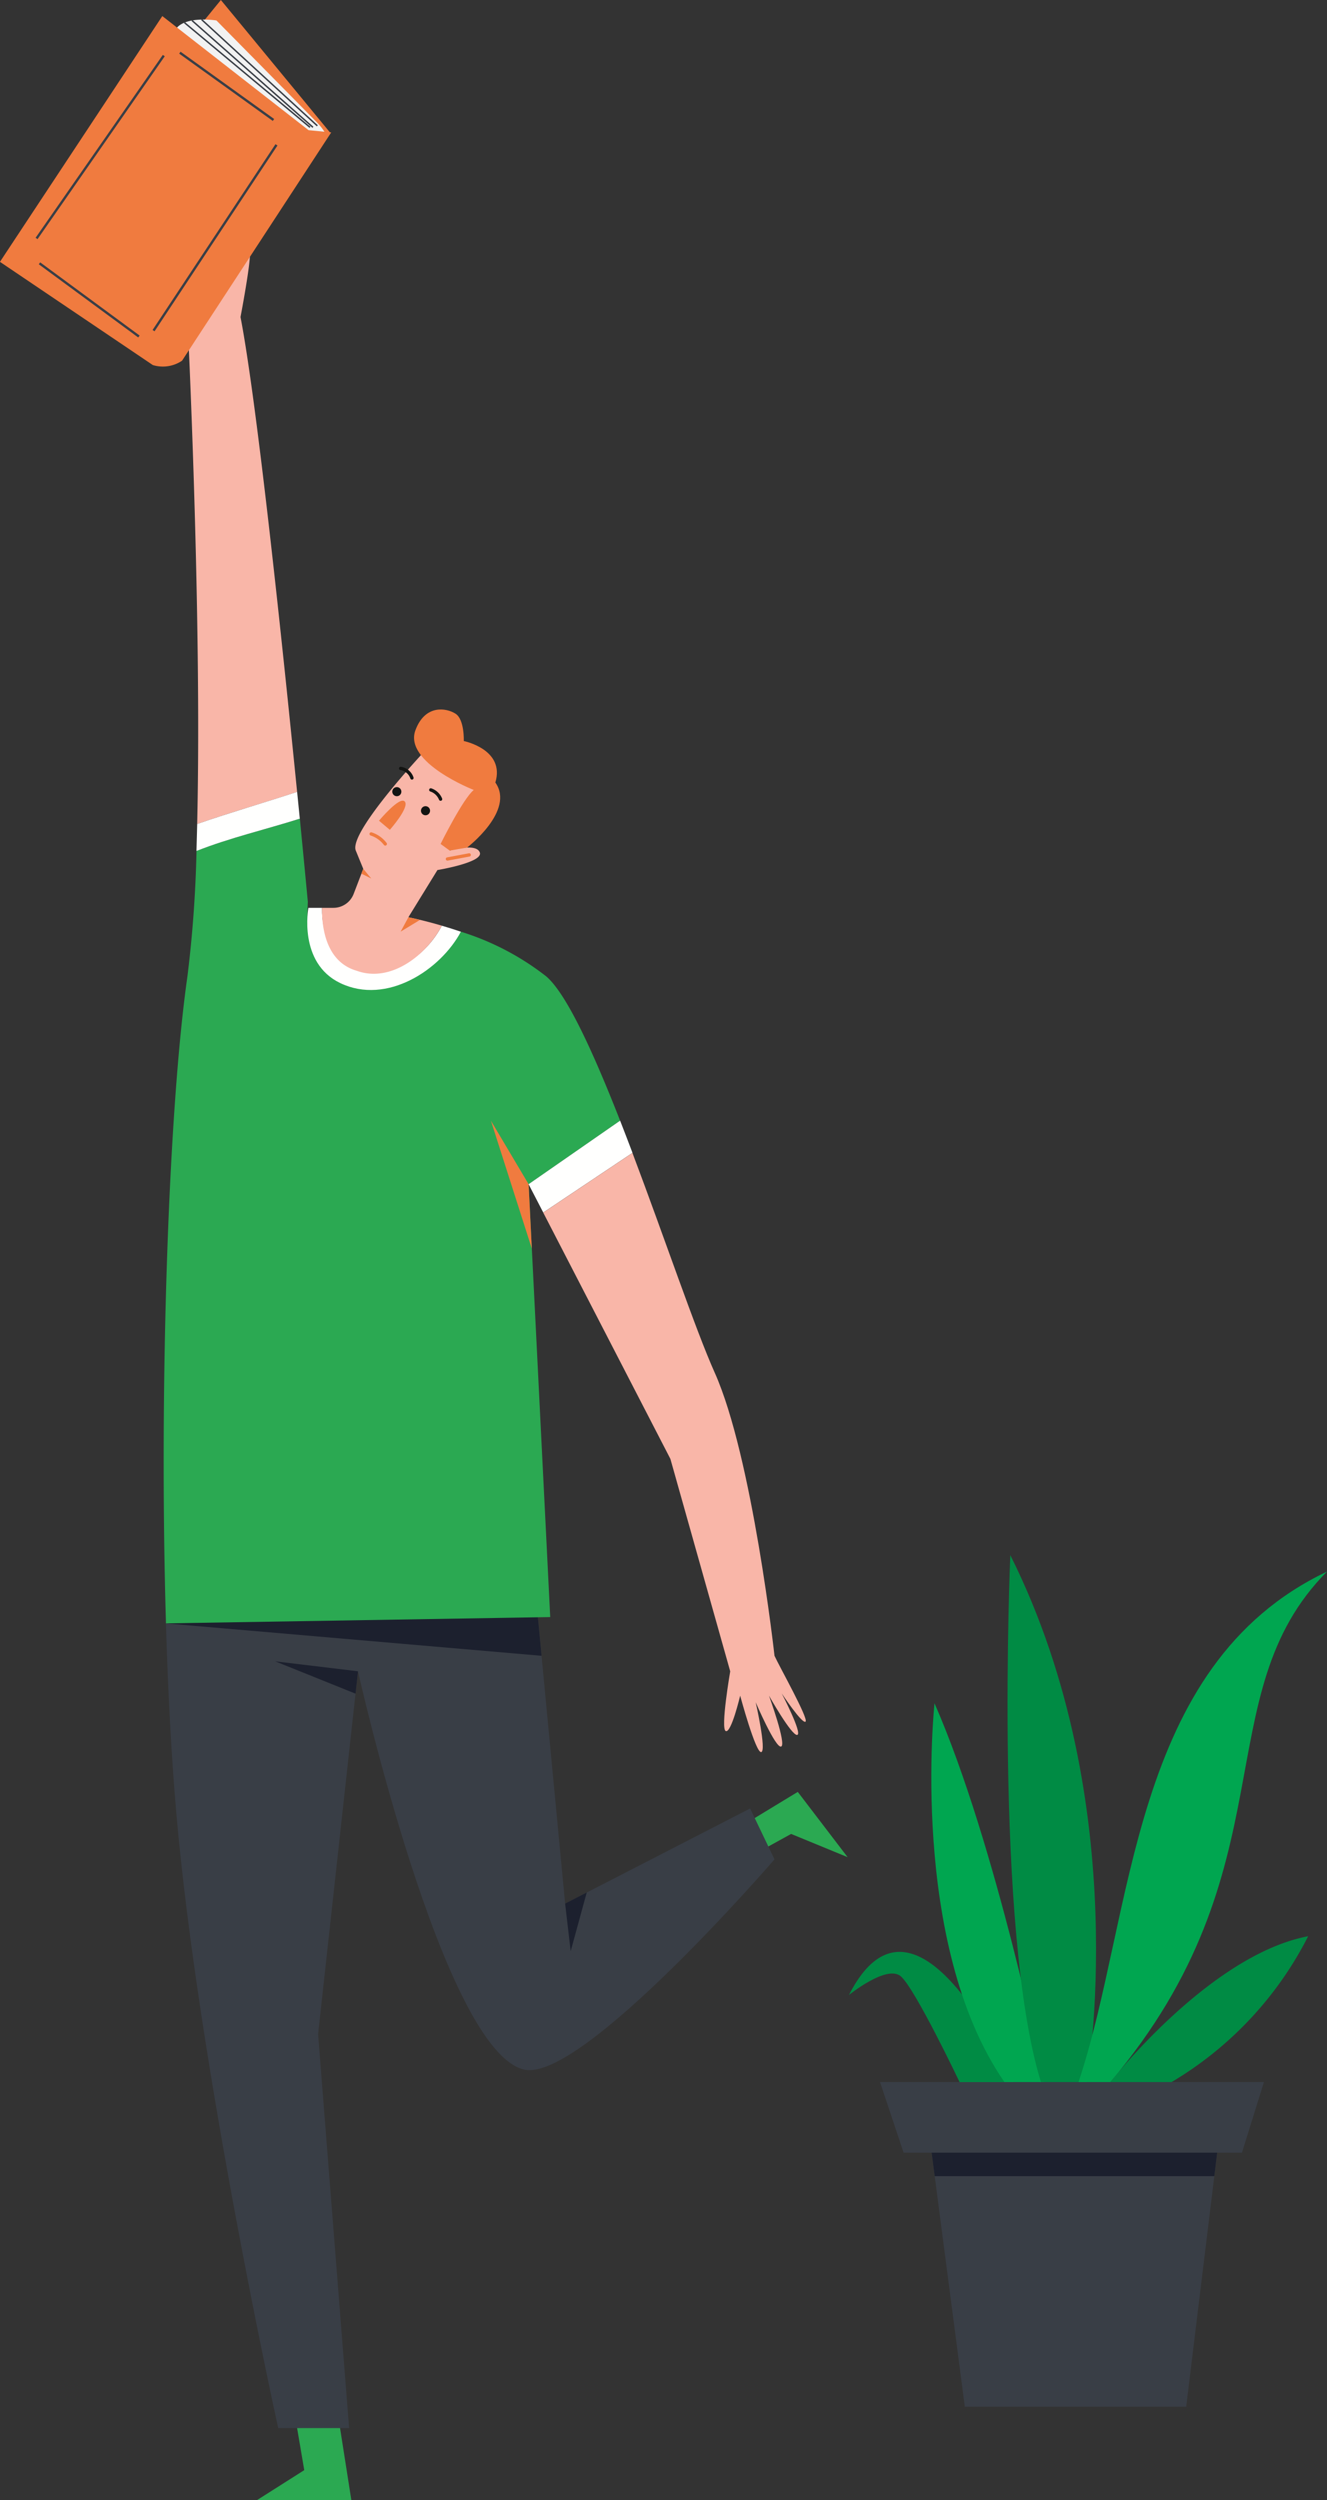 <svg xmlns="http://www.w3.org/2000/svg" width="149.213" height="281" viewBox="0 0 149.213 281">
  <rect x="0" y="0" width="149.213" height="281" fill="#333333" stroke="none"/>
  <g id="Group_2101" data-name="Group 2101" transform="translate(-108 -52)">
    <g id="Group_2071" data-name="Group 2071" transform="translate(-6844 2684.787)">
      <path id="Shape" d="M585.893,988.468H575.305l5.294-3.358-1.183-6.964h4.858Z" transform="translate(6405.612 -3340.255)" fill="#2BA952" fill-rule="evenodd"/>
      <path id="Path_4154" data-name="Path 4154" d="M735.906,783.293l5.605,7.337-6.353-2.612-3.612,1.99-1.37-3.234Z" transform="translate(6305.798 -3214.673)" fill="#2BA952" fill-rule="evenodd"/>
      <path id="Path_4155" data-name="Path 4155" d="M591.334,759.329l-3.114-32.708-41.774,1.208c.228,7.649.61,14.915,1.166,21.3,2.491,28.6,11.46,69.146,11.46,69.146h7.972L563.556,774l4.484-40.791s9.552,42.667,18.685,44.771c6.477,1.492,28.151-23.629,28.151-23.629l-2.74-5.72Z" transform="translate(6424.212 -3178.147)" fill="#393e46" fill-rule="evenodd"/>
      <path id="Path_4156" data-name="Path 4156" d="M588.682,731.471l-.462-4.85-41.774,1.208Z" transform="translate(6424.212 -3178.148)" fill="#1c202e" fill-rule="evenodd"/>
      <path id="Path_4157" data-name="Path 4157" d="M588.744,493.324a30.014,30.014,0,0,0-9.605-5.028c-2.789,4.179-8.052,7.977-13.315,5.525-3.629-1.811-4.09-5.272-3.893-8.88-.129-1.368-.453-4.763-.9-9.349-3.914,1.236-7.856,2.146-11.619,3.63a138.345,138.345,0,0,1-1.022,14.1c-2.128,14.876-3.2,46.108-2.412,72.716l43.206-.707-2.428-48.658,10.288-7.138C594.046,501.9,591.06,495.322,588.744,493.324Z" transform="translate(6424.685 -3016.36)" fill="#2BA952" fill-rule="evenodd"/>
      <path id="Path_4158" data-name="Path 4158" d="M661.15,578.217,662.8,581.4l10.033-6.708c-.462-1.223-.927-2.433-1.391-3.618Z" transform="translate(6350.286 -3077.901)" fill="#fffffe" fill-rule="evenodd"/>
      <path id="Combined-Shape" d="M691.788,637.784c.5,1.12,3.862,7.089,3.488,7.4s-2.678-3.171-2.678-3.171,2.367,4.539,1.744,4.664-3.176-4.415-3.176-4.415,1.993,5.472,1.37,5.721-2.865-4.975-2.865-4.975,1.245,5.472.622,5.6-2.367-6.342-2.367-6.342-1,4.229-1.619,3.98.5-6.716.5-6.716l-6.727-23.878-14.3-27.683,10.033-6.708c3.608,9.546,7.08,19.854,9.247,24.69C689.3,615.4,691.788,637.784,691.788,637.784Z" transform="translate(6347.301 -3084.46)" fill="#f9b6a8" fill-rule="evenodd"/>
      <path id="Path_4159" data-name="Path 4159" d="M542.946,298.283l-.33-.83a2.842,2.842,0,0,0-1.554-1.578c-1.765-.733-3.916-1.727-3.784-2.2.182-.653,3.768.508,3.768.508s-3.935-2.554-3.763-3.026c.374-1.026,4.6,1.763,4.6,1.763s-3.749-3.1-3.576-3.535c.374-.932,5.164,2.839,5.164,2.839s-4.323-3.958-3.2-4.238,7.406,6.01,7.406,6.01,1.869-3.451,2.242-3.171-1,7.462-1,7.462c1.866,9.653,4.727,36.941,6.364,53.376-3.746,1.231-7.492,2.313-11.237,3.608C544.6,331.481,542.946,298.283,542.946,298.283Z" transform="translate(6430.125 -2895.439)" fill="#f9b6a8" fill-rule="evenodd"/>
      <path id="Path_4160" data-name="Path 4160" d="M556.106,473.761c3.763-1.483,7.7-2.394,11.619-3.63-.094-.954-.194-1.962-.3-3.012-3.746,1.23-7.492,2.313-11.237,3.608C556.166,471.757,556.138,472.77,556.106,473.761Z" transform="translate(6417.986 -3010.899)" fill="#fffffe" fill-rule="evenodd"/>
      <path id="Path_4161" data-name="Path 4161" d="M608.42,506.464c-.757-.258-1.479-.483-2.14-.677-1.745,3.351-5.525,6.083-9.306,4.71-3.059-.872-4.2-3.658-4.173-6.716h-1.526s-1.183,6.172,3.581,8.457C600.091,514.749,606.136,510.746,608.42,506.464Z" transform="translate(6395.404 -3034.527)" fill="#fffffe" fill-rule="evenodd"/>
      <path id="Path_4162" data-name="Path 4162" d="M614.8,458.917l-7.353-4.986s-8.685,9.234-7.844,11.286l.841,2.052-1.083,2.823a2.433,2.433,0,0,1-2.272,1.56H595.8c-.026,3.058.866,6.206,3.924,7.078,3.781,1.373,7.81-1.722,9.556-5.073-2.212-.647-3.764-.946-3.764-.946l3.268-5.306s5.172-.853,4.766-1.972-3.394-.218-3.394-.218Z" transform="translate(6392.403 -3002.399)" fill="#f9b6a8" fill-rule="evenodd"/>
      <path id="Path_4163" data-name="Path 4163" d="M615.062,473.175s2.242-2.527,1.682-3.18-2.9,2.154-2.9,2.154Z" transform="translate(6380.772 -3012.689)" fill="#f07b3f" fill-rule="evenodd"/>
      <path id="Path_4164" data-name="Path 4164" d="M627.628,471.641a.51.51,0,1,0,.51.51A.51.51,0,0,0,627.628,471.641Z" transform="translate(6372.219 -3013.813)" fill="#131412" fill-rule="evenodd"/>
      <path id="Path_4165" data-name="Path 4165" d="M618.557,465.616a.51.51,0,1,0,.51.509A.51.51,0,0,0,618.557,465.616Z" transform="translate(6378.065 -3009.93)" fill="#131412" fill-rule="evenodd"/>
      <path id="Path_4166" data-name="Path 4166" d="M612.478,481.325A3.075,3.075,0,0,0,611,480.269a.187.187,0,1,1,.117-.354,3.448,3.448,0,0,1,1.662,1.185.187.187,0,1,1-.3.225Z" transform="translate(6382.692 -3019.14)" fill="#f07b3f" fill-rule="evenodd"/>
      <path id="Path_4167" data-name="Path 4167" d="M630.844,467.27a1.621,1.621,0,0,0-.966-.921A.186.186,0,1,1,630,466a2,2,0,0,1,1.193,1.135.187.187,0,0,1-.1.242.182.182,0,0,1-.069.013A.187.187,0,0,1,630.844,467.27Z" transform="translate(6370.521 -3010.169)" fill="#131412" fill-rule="evenodd"/>
      <path id="Path_4168" data-name="Path 4168" d="M621.434,460.494a1.4,1.4,0,0,0-1.117-.939.186.186,0,1,1,.049-.37,1.76,1.76,0,0,1,1.424,1.2.186.186,0,0,1-.122.234.191.191,0,0,1-.056.009A.187.187,0,0,1,621.434,460.494Z" transform="translate(6376.708 -3005.785)" fill="#131412" fill-rule="evenodd"/>
      <path id="Path_4169" data-name="Path 4169" d="M625.085,443.387c1.092-2.913,3.47-2.505,4.5-1.852s.934,3.078.934,3.078,4.671.933,3.55,4.663c2.242,3.168-3.176,7.309-3.176,7.309l-1.962.339-1.021-.745s2.515-5.086,3.73-6.069C631.638,450.111,623.721,447.027,625.085,443.387Z" transform="translate(6373.631 -2994.107)" fill="#f07b3f" fill-rule="evenodd"/>
      <path id="Path_4170" data-name="Path 4170" d="M634.962,487.2a.186.186,0,0,1,.149-.217l2.448-.459a.186.186,0,0,1,.069.366l-2.448.458a.189.189,0,0,1-.034,0A.187.187,0,0,1,634.962,487.2Z" transform="translate(6367.166 -3023.402)" fill="#f07b3f" fill-rule="evenodd"/>
      <path id="Path_4171" data-name="Path 4171" d="M609.379,492.538l-1.112-.544.209-.544Z" transform="translate(6384.369 -3026.58)" fill="#f07b3f" fill-rule="evenodd"/>
      <path id="Path_4172" data-name="Path 4172" d="M620.68,508.376l2.184-1.323-1.312-.292Z" transform="translate(6376.369 -3036.448)" fill="#f07b3f" fill-rule="evenodd"/>
      <path id="Path_4173" data-name="Path 4173" d="M560.893,304.766l-3.082,1.4-.155-.34,3.083-1.4Z" transform="translate(6416.988 -2906.043)" fill="#ff516c" fill-rule="evenodd"/>
      <path id="Path_4174" data-name="Path 4174" d="M649.237,571.079l4.6,14.38-.361-7.242Z" transform="translate(6357.963 -3077.901)" fill="#f07b3f" fill-rule="evenodd"/>
      <path id="Path_4175" data-name="Path 4175" d="M581,742.013l9.035,3.635.277-2.515Z" transform="translate(6401.943 -3188.068)" fill="#1c202e" fill-rule="evenodd"/>
      <path id="Path_4176" data-name="Path 4176" d="M673.336,821.709l1.805-6.6-2.428,1.248Z" transform="translate(6342.833 -3235.181)" fill="#1c202e" fill-rule="evenodd"/>
      <g id="Group_2070" data-name="Group 2070" transform="translate(7047.451 -2457.993)">
        <path id="Path_4185" data-name="Path 4185" d="M852.926,950.552h24.894l3.708-30.407H848.954Z" transform="translate(-839.89 -854.834)" fill="#393e46" fill-rule="evenodd"/>
        <path id="Path_4186" data-name="Path 4186" d="M880.98,924.639l.548-4.495H848.954l.587,4.495Z" transform="translate(-839.89 -854.834)" fill="#1c202e" fill-rule="evenodd"/>
        <path id="Path_4187" data-name="Path 4187" d="M835.958,910.969h38.048l2.472-7.932H833.309Z" transform="translate(-829.807 -843.808)" fill="#393e46" fill-rule="evenodd"/>
        <path id="Path_4188" data-name="Path 4188" d="M829.285,864.606c1.589,1.322,6.621,11.9,6.621,11.9H842s-10.858-24.855-18.538-9.783C823.459,866.721,827.7,863.284,829.285,864.606Z" transform="translate(-823.459 -817.276)" fill="#008b44" fill-rule="evenodd"/>
        <path id="Path_4189" data-name="Path 4189" d="M928.4,856.923a40.257,40.257,0,0,1-15.36,16.394h-6.885S917.274,859.038,928.4,856.923Z" transform="translate(-876.754 -814.088)" fill="#008b44" fill-rule="evenodd"/>
        <path id="Path_4190" data-name="Path 4190" d="M857.753,825.861h4.491s-5.39-26.706-12.351-42.571C849.893,783.29,846.973,810.26,857.753,825.861Z" transform="translate(-840.263 -766.632)" fill="#00a650" fill-rule="evenodd"/>
        <path id="Path_4191" data-name="Path 4191" d="M877.4,795.66h5.164s5.429-31.2-8.607-59.228C873.961,736.432,872.107,778.473,877.4,795.66Z" transform="translate(-855.805 -736.432)" fill="#008b44" fill-rule="evenodd"/>
        <path id="Path_4192" data-name="Path 4192" d="M924.033,741.638c-13.779,13.875-3.972,33.316-24.365,57.378h-3.576C902.381,780.271,901.787,752.215,924.033,741.638Z" transform="translate(-870.272 -739.787)" fill="#00a650" fill-rule="evenodd"/>
      </g>
    </g>
    <g id="Group_2079" data-name="Group 2079" transform="translate(-462.805 -52.873)">
      <path id="Path_4203" data-name="Path 4203" d="M628.6,127.072l12.168,14.306,18.253-21.541-12.333-14.964Z" transform="translate(-51.048)" fill="#f07b3f"/>
      <path id="Path_4205" data-name="Path 4205" d="M753.007,136.964l-14.471-11.84c.822-1.973,4.769-1.316,4.769-1.316l11.327,11.484a6.2,6.2,0,0,1,1.006,1.343h0Z" transform="translate(-148.163 -16.634)" fill="#f2f2f2"/>
      <path id="Path_4206" data-name="Path 4206" d="M605.5,133.2l-16.444-12.826L570.8,148,587.989,159.6a3.843,3.843,0,0,0,3.289-.493L608.05,133.45Z" transform="translate(0 -13.695)" fill="#f07b3f"/>
      <rect id="Rectangle_313" data-name="Rectangle 313" width="0.266" height="12.96" transform="translate(590.953 110.902) rotate(-54.3)" fill="#393e46"/>
      <rect id="Rectangle_314" data-name="Rectangle 314" width="25.039" height="0.267" transform="matrix(0.552, -0.834, 0.834, 0.552, 587.96, 141.963)" fill="#393e46"/>
      <rect id="Rectangle_315" data-name="Rectangle 315" width="0.267" height="13.879" transform="translate(575.167 134.578) rotate(-53.656)" fill="#393e46"/>
      <rect id="Rectangle_316" data-name="Rectangle 316" width="25.043" height="0.266" transform="translate(574.807 131.6) rotate(-55.162)" fill="#393e46"/>
      <rect id="Rectangle_317" data-name="Rectangle 317" width="0.164" height="17.661" transform="translate(593.421 107.133) rotate(-47.455)" fill="#393e46"/>
      <rect id="Rectangle_318" data-name="Rectangle 318" width="0.165" height="18.14" transform="translate(592.339 107.238) rotate(-48.562)" fill="#393e46"/>
      <rect id="Rectangle_319" data-name="Rectangle 319" width="0.165" height="18.378" transform="translate(591.492 107.48) rotate(-50.187)" fill="#393e46"/>
    </g>
  </g>
</svg>
